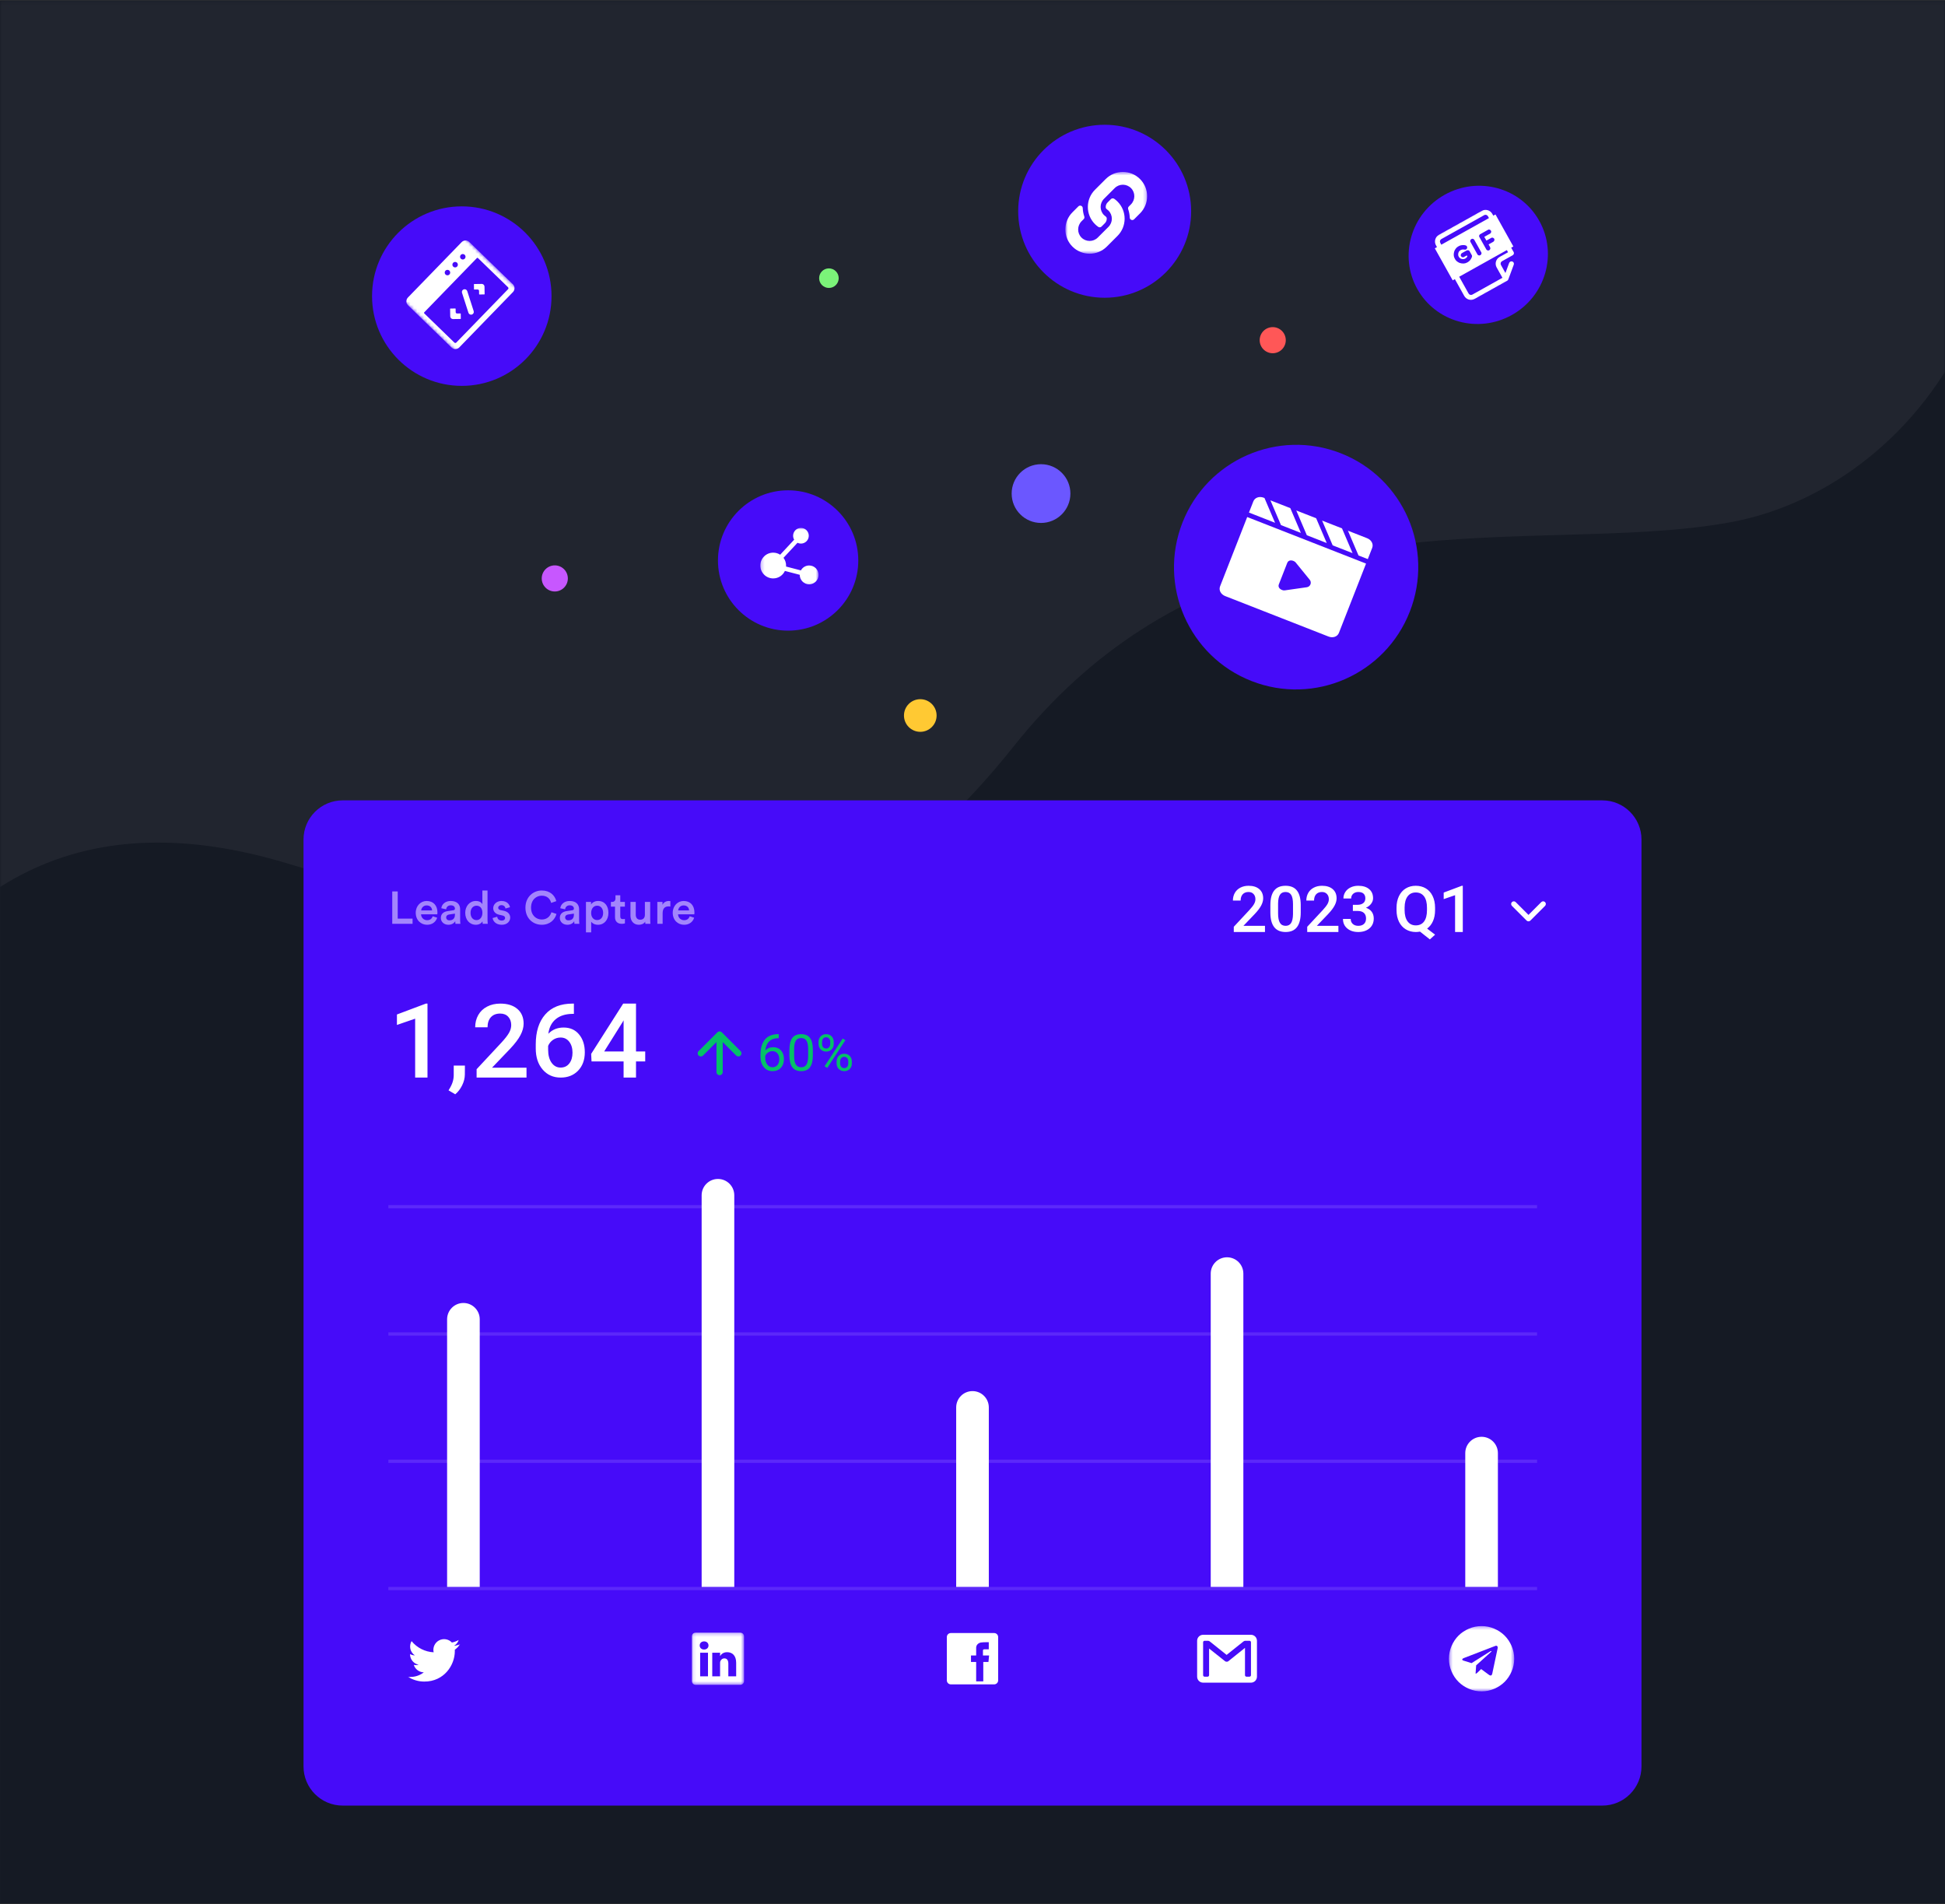 <svg width="571" height="559" viewBox="0 0 571 559" fill="none" xmlns="http://www.w3.org/2000/svg">
<rect x="0" y="0" width="571" height="559" fill="#333333" stroke="none"/>
<path d="M570.992 0.22H0.008V558.75H570.992V0.22Z" fill="#151A24"/>
<mask id="mask0_1_1810" style="mask-type:luminance" maskUnits="userSpaceOnUse" x="0" y="0" width="571" height="559">
<path d="M570.992 0.22H0.008V558.75H570.992V0.22Z" fill="white"/>
</mask>
<g mask="url(#mask0_1_1810)">
<path d="M-7.742 -52.331C-61.123 -32.471 -73.124 90.11 -43.747 315.411C-16.878 256.481 25.755 235.807 84.151 253.388C171.745 279.76 234.619 298.318 297.494 219.202C344.318 160.281 406.047 158.514 458.483 157.013C476.454 156.498 493.335 156.015 508.15 153.273C566.187 142.528 616.164 68.784 567.799 -16.68C535.556 -73.656 343.709 -85.54 -7.742 -52.331Z" fill="#21252F"/>
</g>
<path d="M470.399 234.937H100.601C94.251 234.937 89.104 240.084 89.104 246.433V518.513C89.104 524.862 94.251 530.009 100.601 530.009H470.399C476.748 530.009 481.896 524.862 481.896 518.513V246.433C481.896 240.084 476.748 234.937 470.399 234.937Z" fill="#460BF9"/>
<mask id="mask1_1_1810" style="mask-type:luminance" maskUnits="userSpaceOnUse" x="119" y="479" width="17" height="16">
<path d="M135.09 479.234H119.761V494.562H135.09V479.234Z" fill="white"/>
</mask>
<g mask="url(#mask1_1_1810)">
<path d="M124.576 493.604C130.361 493.604 133.525 488.811 133.525 484.662C133.525 484.528 133.525 484.392 133.519 484.258C134.136 483.812 134.667 483.26 135.09 482.627C134.514 482.881 133.904 483.048 133.28 483.123C133.938 482.73 134.43 482.112 134.666 481.383C134.048 481.749 133.372 482.006 132.667 482.142C132.193 481.638 131.565 481.303 130.882 481.191C130.199 481.079 129.497 481.195 128.887 481.522C128.276 481.848 127.79 482.367 127.504 482.998C127.219 483.629 127.149 484.336 127.306 485.011C126.055 484.948 124.832 484.623 123.715 484.057C122.598 483.491 121.613 482.697 120.823 481.726C120.422 482.418 120.299 483.238 120.48 484.018C120.662 484.797 121.133 485.479 121.798 485.924C121.299 485.907 120.812 485.773 120.374 485.533V485.576C120.375 486.302 120.627 487.005 121.086 487.567C121.546 488.128 122.185 488.514 122.896 488.659C122.626 488.733 122.347 488.77 122.067 488.769C121.87 488.77 121.673 488.751 121.479 488.715C121.68 489.339 122.071 489.885 122.598 490.277C123.125 490.668 123.761 490.884 124.417 490.896C123.303 491.771 121.926 492.246 120.508 492.244C120.259 492.245 120.009 492.231 119.761 492.201C121.2 493.118 122.87 493.605 124.576 493.604Z" fill="white"/>
</g>
<mask id="mask2_1_1810" style="mask-type:luminance" maskUnits="userSpaceOnUse" x="203" y="479" width="16" height="16">
<path d="M218.438 479.234H203.11V494.562H218.438V479.234Z" fill="white"/>
</mask>
<g mask="url(#mask2_1_1810)">
<path d="M203.11 480.332C203.11 479.725 203.614 479.234 204.235 479.234H217.312C217.934 479.234 218.438 479.725 218.438 480.332V493.464C218.438 494.071 217.934 494.562 217.312 494.562H204.235C203.614 494.562 203.11 494.071 203.11 493.464V480.332ZM207.845 492.066V485.144H205.545V492.066H207.845ZM206.696 484.198C207.497 484.198 207.997 483.667 207.997 483.003C207.982 482.323 207.498 481.807 206.711 481.807C205.923 481.807 205.409 482.324 205.409 483.003C205.409 483.667 205.908 484.198 206.68 484.198H206.696ZM211.398 492.066V488.2C211.398 487.993 211.413 487.786 211.474 487.638C211.64 487.226 212.018 486.797 212.654 486.797C213.487 486.797 213.819 487.432 213.819 488.363V492.066H216.12V488.095C216.12 485.969 214.985 484.98 213.472 484.98C212.251 484.98 211.704 485.651 211.398 486.123V486.147H211.382C211.387 486.139 211.392 486.131 211.398 486.123V485.144H209.098C209.117 485.577 209.117 487.884 209.098 492.066H211.398Z" fill="white"/>
</g>
<mask id="mask3_1_1810" style="mask-type:luminance" maskUnits="userSpaceOnUse" x="200" y="298" width="23" height="23">
<path d="M222.27 320.201V298.167H200.235V320.201H222.27Z" fill="white"/>
</mask>
<g mask="url(#mask3_1_1810)">
<path fill-rule="evenodd" clip-rule="evenodd" d="M211.954 303.078L217.41 308.534C217.562 308.686 217.656 308.887 217.676 309.101C217.678 309.129 217.679 309.156 217.679 309.184C217.679 309.423 217.586 309.653 217.419 309.824L217.411 309.832C217.239 310.005 217.005 310.102 216.761 310.102C216.518 310.102 216.284 310.005 216.112 309.833L212.175 305.895V314.692C212.175 315.199 211.764 315.61 211.256 315.61C210.749 315.61 210.338 315.199 210.338 314.692V305.888L206.393 309.833C206.221 310.005 205.988 310.102 205.744 310.102C205.501 310.102 205.267 310.005 205.095 309.833C204.923 309.661 204.826 309.427 204.826 309.184C204.826 308.94 204.923 308.707 205.095 308.534L210.603 303.026C210.776 302.854 211.009 302.757 211.253 302.757C211.496 302.757 211.73 302.854 211.902 303.026L211.954 303.078Z" fill="#05C168"/>
</g>
<path d="M228.612 303.565V304.743H228.358C227.28 304.763 226.422 305.092 225.783 305.731C225.144 306.366 224.775 307.251 224.675 308.385C225.247 307.727 226.031 307.398 227.025 307.398C227.973 307.398 228.73 307.72 229.296 308.366C229.861 309.008 230.144 309.838 230.144 310.855C230.144 311.937 229.838 312.801 229.226 313.45C228.617 314.099 227.799 314.423 226.771 314.423C225.726 314.423 224.88 314.031 224.231 313.246C223.582 312.457 223.258 311.443 223.258 310.202V309.683C223.258 307.714 223.686 306.208 224.54 305.167C225.399 304.123 226.673 303.589 228.363 303.565H228.612ZM226.791 308.55C226.318 308.55 225.883 308.685 225.483 308.954C225.084 309.224 224.807 309.561 224.65 309.967V310.446C224.65 311.294 224.851 311.978 225.254 312.497C225.66 313.016 226.165 313.275 226.771 313.275C227.393 313.275 227.882 313.059 228.238 312.627C228.597 312.191 228.777 311.622 228.777 310.92C228.777 310.212 228.595 309.64 228.233 309.204C227.87 308.768 227.39 308.55 226.791 308.55ZM238.631 309.773C238.631 311.343 238.354 312.51 237.798 313.275C237.246 314.041 236.381 314.423 235.203 314.423C234.043 314.423 233.183 314.051 232.624 313.305C232.065 312.557 231.776 311.439 231.756 309.952V308.161C231.756 306.607 232.032 305.453 232.584 304.698C233.139 303.943 234.008 303.565 235.189 303.565C236.363 303.565 237.226 303.93 237.778 304.658C238.334 305.387 238.618 306.511 238.631 308.031V309.773ZM237.249 307.941C237.249 306.814 237.085 305.992 236.755 305.476C236.426 304.961 235.904 304.703 235.189 304.703C234.48 304.703 233.963 304.961 233.637 305.476C233.314 305.989 233.148 306.777 233.138 307.842V309.972C233.138 311.103 233.309 311.94 233.652 312.482C233.994 313.021 234.512 313.29 235.203 313.29C235.889 313.29 236.396 313.036 236.725 312.527C237.058 312.018 237.233 311.216 237.249 310.122V307.941ZM240.303 305.836C240.303 305.177 240.511 304.635 240.927 304.209C241.343 303.78 241.878 303.565 242.533 303.565C243.195 303.565 243.733 303.782 244.145 304.214C244.558 304.643 244.764 305.199 244.764 305.881V306.42C244.764 307.082 244.554 307.624 244.135 308.046C243.719 308.465 243.19 308.675 242.548 308.675C241.9 308.675 241.362 308.465 240.937 308.046C240.514 307.624 240.303 307.063 240.303 306.365V305.836ZM241.336 306.42C241.336 306.815 241.446 307.141 241.665 307.398C241.885 307.65 242.179 307.777 242.548 307.777C242.901 307.777 243.185 307.654 243.402 307.408C243.621 307.158 243.731 306.819 243.731 306.39V305.836C243.731 305.443 243.623 305.119 243.407 304.863C243.194 304.603 242.903 304.474 242.533 304.474C242.164 304.474 241.871 304.603 241.655 304.863C241.442 305.119 241.336 305.453 241.336 305.866V306.42ZM245.607 311.574C245.607 310.915 245.815 310.375 246.231 309.952C246.65 309.526 247.185 309.314 247.837 309.314C248.493 309.314 249.03 309.525 249.449 309.947C249.868 310.37 250.078 310.93 250.078 311.629V312.163C250.078 312.821 249.868 313.364 249.449 313.789C249.033 314.212 248.501 314.423 247.852 314.423C247.204 314.423 246.667 314.214 246.241 313.794C245.818 313.375 245.607 312.816 245.607 312.118V311.574ZM246.64 312.163C246.64 312.562 246.75 312.89 246.969 313.146C247.189 313.398 247.483 313.525 247.852 313.525C248.212 313.525 248.498 313.4 248.711 313.151C248.927 312.901 249.035 312.562 249.035 312.133V311.574C249.035 311.175 248.927 310.85 248.711 310.601C248.494 310.348 248.203 310.222 247.837 310.222C247.485 310.222 247.197 310.346 246.974 310.596C246.751 310.845 246.64 311.181 246.64 311.604V312.163ZM242.863 313.465L242.074 312.991L247.398 304.843L248.182 305.317L242.863 313.465Z" fill="#05C168"/>
<path d="M121.121 271.175V269.647H116.759V261.675H115.153V271.175H121.121ZM123.649 267.241C123.701 266.534 124.264 265.774 125.242 265.774C126.316 265.774 126.827 266.469 126.854 267.241H123.649ZM127.028 268.957C126.814 269.612 126.33 270.114 125.391 270.114C124.426 270.114 123.649 269.394 123.61 268.381H128.382C128.395 268.355 128.425 268.141 128.425 267.887C128.425 265.8 127.242 264.469 125.229 264.469C123.579 264.469 122.051 265.84 122.051 267.927C122.051 270.171 123.623 271.455 125.391 271.455C126.963 271.455 127.993 270.533 128.342 269.381L127.028 268.957ZM129.425 269.477C129.425 270.516 130.268 271.455 131.639 271.455C132.695 271.455 133.341 270.922 133.651 270.424C133.651 270.869 133.704 271.136 133.717 271.175H135.166C135.153 271.11 135.083 270.721 135.083 270.132V266.905C135.083 265.613 134.319 264.469 132.307 264.469C130.7 264.469 129.678 265.477 129.556 266.599L130.979 266.918C131.045 266.263 131.503 265.744 132.32 265.744C133.18 265.744 133.555 266.185 133.555 266.73C133.555 266.958 133.446 267.145 133.071 267.198L131.394 267.451C130.281 267.612 129.425 268.25 129.425 269.411V269.477ZM131.931 270.158C131.316 270.158 130.979 269.756 130.979 269.32C130.979 268.782 131.368 268.516 131.853 268.438L133.555 268.184V268.477C133.555 269.743 132.804 270.158 131.931 270.158ZM138.14 267.949C138.14 266.665 138.891 265.853 139.908 265.853C140.93 265.853 141.624 266.652 141.624 267.935C141.624 269.219 140.916 270.088 139.895 270.088C138.834 270.088 138.14 269.232 138.14 267.949ZM143.126 261.395H141.611V265.412C141.41 264.993 140.833 264.469 139.694 264.469C137.856 264.469 136.581 266.019 136.581 267.949C136.581 269.979 137.843 271.455 139.72 271.455C140.646 271.455 141.331 271 141.637 270.45C141.637 270.599 141.681 271.031 141.707 271.175H143.195C143.182 271.07 143.126 270.573 143.126 269.983V261.395ZM144.619 269.477C144.697 270.223 145.422 271.455 147.313 271.455C148.976 271.455 149.784 270.359 149.784 269.354C149.784 268.376 149.138 267.617 147.906 267.346L146.911 267.141C146.509 267.062 146.256 266.805 146.256 266.451C146.256 266.045 146.645 265.691 147.195 265.691C148.064 265.691 148.347 266.303 148.4 266.682L149.714 266.303C149.609 265.652 149.02 264.469 147.195 264.469C145.837 264.469 144.793 265.438 144.793 266.586C144.793 267.495 145.396 268.254 146.549 268.512L147.513 268.73C148.037 268.839 148.282 269.11 148.282 269.464C148.282 269.87 147.946 270.223 147.3 270.223C146.47 270.223 146.025 269.695 145.972 269.097L144.619 269.477ZM159.053 271.455C161.48 271.455 162.93 269.913 163.362 268.272L161.886 267.778C161.563 268.874 160.651 269.913 159.053 269.913C157.433 269.913 155.901 268.708 155.901 266.434C155.901 264.08 157.472 262.915 159.04 262.915C160.638 262.915 161.524 263.858 161.803 265.036L163.318 264.517C162.891 262.819 161.454 261.395 159.04 261.395C156.573 261.395 154.255 263.268 154.255 266.434C154.255 269.599 156.494 271.455 159.053 271.455ZM164.353 269.477C164.353 270.516 165.196 271.455 166.567 271.455C167.623 271.455 168.27 270.922 168.579 270.424C168.579 270.869 168.632 271.136 168.645 271.175H170.094C170.081 271.11 170.011 270.721 170.011 270.132V266.905C170.011 265.613 169.247 264.469 167.235 264.469C165.628 264.469 164.606 265.477 164.484 266.599L165.907 266.918C165.973 266.263 166.431 265.744 167.248 265.744C168.108 265.744 168.483 266.185 168.483 266.73C168.483 266.958 168.374 267.145 167.999 267.198L166.322 267.451C165.209 267.612 164.353 268.25 164.353 269.411V269.477ZM166.859 270.158C166.244 270.158 165.907 269.756 165.907 269.32C165.907 268.782 166.296 268.516 166.781 268.438L168.483 268.184V268.477C168.483 269.743 167.732 270.158 166.859 270.158ZM173.561 273.69V270.559C173.897 271.053 174.609 271.455 175.548 271.455C177.425 271.455 178.617 269.979 178.617 267.949C178.617 265.949 177.534 264.469 175.6 264.469C174.596 264.469 173.845 264.94 173.522 265.504V264.748H172.02V273.69H173.561ZM177.063 268.018C177.063 269.267 176.338 270.075 175.307 270.075C174.286 270.075 173.548 269.267 173.548 268.018C173.548 266.687 174.286 265.853 175.307 265.853C176.351 265.853 177.063 266.687 177.063 267.949V268.018ZM182.097 262.792H180.686V263.753C180.686 264.316 180.376 264.748 179.682 264.748H179.346V266.132H180.551V269.258C180.551 270.455 181.302 271.175 182.511 271.175C183.075 271.175 183.367 271.07 183.463 271.031V269.743C183.398 269.756 183.14 269.795 182.926 269.795C182.35 269.795 182.097 269.564 182.097 269.018V266.132H183.45V264.748H182.097V262.792ZM189.405 270.455C189.405 270.721 189.431 271.031 189.458 271.175H190.946C190.92 270.935 190.881 270.52 190.881 269.983V264.748H189.322V268.538C189.322 269.376 188.855 269.97 187.956 269.97C187.017 269.97 186.642 269.298 186.642 268.512V264.748H185.087V268.787C185.087 270.302 185.996 271.455 187.554 271.455C188.318 271.455 189.082 271.136 189.405 270.546V270.455ZM196.801 264.513C196.731 264.499 196.57 264.469 196.382 264.469C195.526 264.469 194.802 264.888 194.492 265.6V264.748H192.977V271.175H194.531V268.115C194.531 266.765 195.081 266.054 196.291 266.054C196.452 266.054 196.627 266.067 196.801 266.097V264.513ZM199.093 267.241C199.146 266.534 199.709 265.774 200.687 265.774C201.761 265.774 202.272 266.469 202.298 267.241H199.093ZM202.473 268.957C202.259 269.612 201.774 270.114 200.836 270.114C199.871 270.114 199.093 269.394 199.054 268.381H203.826C203.839 268.355 203.87 268.141 203.87 267.887C203.87 265.8 202.687 264.469 200.674 264.469C199.024 264.469 197.496 265.84 197.496 267.927C197.496 270.171 199.067 271.455 200.836 271.455C202.407 271.455 203.438 270.533 203.787 269.381L202.473 268.957Z" fill="white" fill-opacity="0.5"/>
<path d="M125.499 316.309H121.877V299.015L116.528 300.861V297.787L125.03 294.594H125.499V316.309ZM133.643 321.219L131.677 320.052C132.255 319.147 132.651 318.355 132.864 317.676C133.084 317.004 133.197 316.319 133.203 315.621V312.786H136.487L136.467 315.411C136.46 316.469 136.194 317.53 135.668 318.594C135.143 319.659 134.468 320.534 133.643 321.219ZM154.569 316.309H139.92V313.854L147.175 306.07C148.226 304.933 148.971 303.981 149.41 303.216C149.856 302.451 150.079 301.683 150.079 300.911C150.079 299.9 149.786 299.081 149.201 298.456C148.622 297.831 147.837 297.518 146.845 297.518C145.668 297.518 144.753 297.877 144.101 298.596C143.456 299.314 143.133 300.299 143.133 301.55H139.501C139.501 300.219 139.8 299.021 140.399 297.957C141.004 296.892 141.869 296.068 142.993 295.482C144.118 294.89 145.412 294.594 146.875 294.594C148.991 294.594 150.661 295.116 151.885 296.161C153.109 297.205 153.721 298.649 153.721 300.492C153.721 301.563 153.412 302.684 152.793 303.855C152.181 305.026 151.176 306.353 149.779 307.837L144.45 313.405H154.569V316.309ZM168.481 294.594V297.608H168.032C165.996 297.634 164.369 298.153 163.152 299.165C161.934 300.176 161.209 301.606 160.976 303.456C162.147 302.232 163.641 301.619 165.457 301.619C167.38 301.619 168.897 302.298 170.008 303.655C171.125 305.006 171.684 306.752 171.684 308.894C171.684 311.103 171.032 312.893 169.728 314.263C168.424 315.627 166.715 316.309 164.599 316.309C162.423 316.309 160.66 315.524 159.31 313.954C157.959 312.384 157.284 310.325 157.284 307.777V306.559C157.284 302.82 158.212 299.893 160.068 297.777C161.931 295.655 164.609 294.594 168.102 294.594H168.481ZM164.569 304.553C163.771 304.553 163.039 304.776 162.373 305.222C161.715 305.668 161.229 306.263 160.916 307.008V308.116C160.916 309.726 161.256 311.007 161.934 311.958C162.613 312.903 163.491 313.375 164.569 313.375C165.647 313.375 166.498 312.973 167.124 312.168C167.756 311.363 168.072 310.305 168.072 308.994C168.072 307.684 167.752 306.616 167.114 305.791C166.475 304.966 165.627 304.553 164.569 304.553ZM186.713 308.645H189.418V311.569H186.713V316.309H183.071V311.569H173.66L173.55 309.354L182.951 294.594H186.713V308.645ZM177.373 308.645H183.071V299.504L182.801 299.983L177.373 308.645Z" fill="white"/>
<mask id="mask4_1_1810" style="mask-type:luminance" maskUnits="userSpaceOnUse" x="276" y="478" width="19" height="18">
<path d="M294.122 478.276H276.878V495.52H294.122V478.276Z" fill="white"/>
</mask>
<g mask="url(#mask4_1_1810)">
<path d="M291.851 479.357H279.146C278.496 479.357 277.964 479.889 277.964 480.539V493.245C277.964 493.895 278.496 494.426 279.146 494.426H291.851C292.501 494.426 293.033 493.895 293.033 493.245V480.539C293.033 479.889 292.501 479.357 291.851 479.357ZM290.184 487.842H288.665V493.54H286.575V487.842H285.055V485.942H286.575V483.663C286.575 482.713 287.41 482.245 287.905 482.143C288.308 482.06 289.099 482.029 290.279 482.048V484.138H288.949C288.696 484.138 288.569 484.264 288.569 484.517V485.942H290.374L290.184 487.842Z" fill="white"/>
</g>
<mask id="mask5_1_1810" style="mask-type:luminance" maskUnits="userSpaceOnUse" x="349" y="476" width="22" height="22">
<path d="M370.764 476.36H349.688V497.436H370.764V476.36Z" fill="white"/>
</mask>
<g mask="url(#mask5_1_1810)">
<path d="M369.008 481.629C369.008 480.659 368.222 479.872 367.252 479.872H353.2C352.23 479.872 351.444 480.659 351.444 481.629V492.167C351.444 493.137 352.23 493.923 353.2 493.923H367.252C368.222 493.923 369.008 493.137 369.008 492.167V481.629ZM366.812 492.167H365.934C365.692 492.167 365.495 491.97 365.495 491.728V483.71L360.595 487.636C360.488 487.716 360.36 487.765 360.226 487.776H360.068C359.919 487.774 359.775 487.725 359.655 487.636L354.957 483.903V491.728C354.957 491.97 354.76 492.167 354.518 492.167H353.64C353.397 492.167 353.2 491.97 353.2 491.728V482.068C353.2 481.825 353.397 481.629 353.64 481.629H354.614C354.812 481.63 355.004 481.698 355.159 481.822L360.103 485.774L365.056 481.822C365.211 481.698 365.402 481.63 365.601 481.629H366.812C367.055 481.629 367.252 481.825 367.252 482.068V491.728C367.252 491.97 367.055 492.167 366.812 492.167Z" fill="white"/>
</g>
<mask id="mask6_1_1810" style="mask-type:luminance" maskUnits="userSpaceOnUse" x="425" y="477" width="20" height="20">
<path d="M444.532 477.318H425.372V496.478H444.532V477.318Z" fill="white"/>
</mask>
<g mask="url(#mask6_1_1810)">
<path d="M438.085 491.293L439.657 483.883C439.721 483.569 439.683 483.345 439.544 483.209C439.405 483.074 439.222 483.049 438.994 483.134L429.756 486.695C429.549 486.773 429.408 486.862 429.333 486.962C429.258 487.062 429.25 487.156 429.307 487.245C429.364 487.335 429.478 487.404 429.649 487.454L432.012 488.192L437.497 484.738C437.647 484.638 437.761 484.617 437.839 484.674C437.889 484.71 437.875 484.763 437.796 484.834L433.359 488.844L433.188 491.282C433.352 491.282 433.512 491.203 433.669 491.047L434.824 489.935L437.219 491.699C437.675 491.955 437.964 491.82 438.085 491.293ZM444.532 486.898C444.532 488.195 444.279 489.436 443.773 490.619C443.267 491.802 442.586 492.822 441.731 493.677C440.876 494.532 439.856 495.213 438.673 495.719C437.49 496.225 436.249 496.478 434.952 496.478C433.655 496.478 432.414 496.225 431.231 495.719C430.048 495.213 429.029 494.532 428.173 493.677C427.318 492.822 426.637 491.802 426.131 490.619C425.625 489.436 425.372 488.195 425.372 486.898C425.372 485.601 425.625 484.36 426.131 483.177C426.637 481.994 427.318 480.974 428.173 480.119C429.029 479.264 430.048 478.583 431.231 478.077C432.414 477.571 433.655 477.318 434.952 477.318C436.249 477.318 437.49 477.571 438.673 478.077C439.856 478.583 440.876 479.264 441.731 480.119C442.586 480.974 443.267 481.994 443.773 483.177C444.279 484.36 444.532 485.601 444.532 486.898Z" fill="white"/>
</g>
<path d="M371.363 273.58H362.207V272.045L366.741 267.18C367.398 266.469 367.864 265.875 368.139 265.397C368.417 264.918 368.556 264.438 368.556 263.956C368.556 263.324 368.373 262.812 368.008 262.421C367.646 262.031 367.155 261.835 366.536 261.835C365.8 261.835 365.228 262.06 364.82 262.509C364.417 262.958 364.215 263.573 364.215 264.355H361.945C361.945 263.523 362.132 262.775 362.506 262.11C362.885 261.444 363.425 260.929 364.128 260.563C364.831 260.193 365.64 260.008 366.554 260.008C367.877 260.008 368.92 260.334 369.685 260.987C370.45 261.64 370.833 262.542 370.833 263.694C370.833 264.363 370.64 265.064 370.253 265.796C369.87 266.528 369.243 267.357 368.369 268.284L365.039 271.765H371.363V273.58ZM381.86 267.835C381.86 269.735 381.494 271.168 380.763 272.133C380.031 273.097 378.916 273.58 377.419 273.58C375.947 273.58 374.837 273.11 374.089 272.17C373.345 271.23 372.964 269.837 372.947 267.991V265.702C372.947 263.806 373.313 262.384 374.045 261.436C374.777 260.484 375.895 260.008 377.401 260.008C378.889 260.008 380 260.471 380.731 261.398C381.467 262.322 381.844 263.706 381.86 265.552V267.835ZM379.59 265.384C379.59 264.162 379.415 263.265 379.066 262.696C378.717 262.122 378.162 261.835 377.401 261.835C376.656 261.835 376.11 262.105 375.76 262.646C375.411 263.186 375.228 264.031 375.211 265.178V268.141C375.211 269.359 375.388 270.268 375.742 270.866C376.099 271.465 376.658 271.765 377.419 271.765C378.147 271.765 378.686 271.488 379.035 270.935C379.384 270.382 379.569 269.517 379.59 268.34V265.384ZM392.919 273.58H383.763V272.045L388.297 267.18C388.954 266.469 389.42 265.875 389.694 265.397C389.973 264.918 390.112 264.438 390.112 263.956C390.112 263.324 389.929 262.812 389.563 262.421C389.201 262.031 388.711 261.835 388.091 261.835C387.355 261.835 386.784 262.06 386.376 262.509C385.973 262.958 385.771 263.573 385.771 264.355H383.501C383.501 263.523 383.688 262.775 384.062 262.11C384.44 261.444 384.981 260.929 385.684 260.563C386.386 260.193 387.195 260.008 388.11 260.008C389.432 260.008 390.476 260.334 391.241 260.987C392.006 261.64 392.389 262.542 392.389 263.694C392.389 264.363 392.195 265.064 391.809 265.796C391.426 266.528 390.798 267.357 389.925 268.284L386.594 271.765H392.919V273.58ZM397.166 265.596H398.551C399.25 265.592 399.803 265.428 400.21 265.103C400.622 264.779 400.827 264.311 400.827 263.7C400.827 263.11 400.657 262.652 400.316 262.328C399.975 261.999 399.455 261.835 398.757 261.835C398.146 261.835 397.642 262.012 397.247 262.365C396.856 262.719 396.661 263.178 396.661 263.744H394.391C394.391 263.045 394.576 262.409 394.946 261.835C395.316 261.261 395.834 260.814 396.499 260.494C397.164 260.17 397.908 260.008 398.732 260.008C400.091 260.008 401.158 260.332 401.932 260.981C402.709 261.625 403.098 262.521 403.098 263.669C403.098 264.247 402.902 264.792 402.512 265.303C402.125 265.814 401.622 266.199 401.002 266.457C401.751 266.71 402.32 267.11 402.711 267.654C403.102 268.199 403.297 268.85 403.297 269.607C403.297 270.821 402.877 271.787 402.037 272.507C401.198 273.222 400.096 273.58 398.732 273.58C397.422 273.58 396.349 273.23 395.513 272.532C394.678 271.833 394.26 270.904 394.26 269.744H396.53C396.53 270.343 396.732 270.829 397.135 271.203C397.538 271.578 398.079 271.765 398.757 271.765C399.464 271.765 400.019 271.58 400.422 271.21C400.83 270.839 401.033 270.303 401.033 269.6C401.033 268.893 400.821 268.349 400.397 267.966C399.973 267.584 399.343 267.392 398.507 267.392H397.166V265.596ZM421.298 267.137C421.298 268.388 421.092 269.474 420.68 270.392C420.273 271.307 419.701 272.035 418.965 272.576L421.304 274.365L419.77 275.75L416.869 273.461C416.491 273.54 416.084 273.58 415.647 273.58C414.549 273.58 413.568 273.318 412.703 272.794C411.838 272.27 411.171 271.526 410.701 270.561C410.231 269.592 409.992 268.476 409.984 267.212V266.469C409.984 265.18 410.219 264.043 410.688 263.058C411.162 262.072 411.828 261.317 412.684 260.793C413.541 260.27 414.522 260.008 415.628 260.008C416.751 260.008 417.741 260.267 418.597 260.787C419.454 261.303 420.115 262.047 420.581 263.02C421.05 263.989 421.29 265.116 421.298 266.401V267.137ZM418.921 266.451C418.921 264.983 418.635 263.87 418.061 263.114C417.487 262.353 416.676 261.972 415.628 261.972C414.61 261.972 413.811 262.357 413.233 263.126C412.659 263.891 412.366 264.974 412.354 266.376V267.137C412.354 268.546 412.641 269.648 413.215 270.442C413.792 271.237 414.603 271.634 415.647 271.634C416.699 271.634 417.508 271.251 418.073 270.486C418.639 269.721 418.921 268.605 418.921 267.137V266.451ZM429.437 273.58H427.173V262.771L423.83 263.925V262.003L429.144 260.008H429.437V273.58Z" fill="white"/>
<mask id="mask7_1_1810" style="mask-type:luminance" maskUnits="userSpaceOnUse" x="439" y="258" width="18" height="19">
<path d="M456.987 258.887H439.742V276.132H456.987V258.887Z" fill="white"/>
</mask>
<g mask="url(#mask7_1_1810)">
<path fill-rule="evenodd" clip-rule="evenodd" d="M444.967 264.8C444.82 264.653 444.621 264.57 444.413 264.57C444.205 264.57 444.005 264.653 443.858 264.8C443.711 264.947 443.629 265.146 443.629 265.354C443.629 265.562 443.711 265.761 443.858 265.908L448.17 270.219C448.317 270.366 448.516 270.449 448.724 270.449C448.932 270.449 449.131 270.366 449.278 270.219L453.589 265.909C453.736 265.761 453.819 265.562 453.819 265.354C453.819 265.146 453.736 264.947 453.589 264.8C453.442 264.653 453.243 264.57 453.035 264.57C452.827 264.57 452.628 264.653 452.481 264.8L448.724 268.557L444.967 264.8Z" fill="white"/>
</g>
<path d="M451.239 353.732H114.013V354.69H451.239V353.732Z" fill="white" fill-opacity="0.12"/>
<path d="M451.239 391.095H114.013V392.053H451.239V391.095Z" fill="white" fill-opacity="0.12"/>
<path d="M451.239 428.458H114.013V429.416H451.239V428.458Z" fill="white" fill-opacity="0.12"/>
<path d="M451.239 465.821H114.013V466.779H451.239V465.821Z" fill="white" fill-opacity="0.12"/>
<path d="M131.257 387.263C131.257 384.618 133.402 382.473 136.047 382.473C138.693 382.473 140.838 384.618 140.838 387.263V465.821H131.257V387.263Z" fill="white"/>
<path d="M205.984 350.858C205.984 348.213 208.128 346.068 210.774 346.068C213.419 346.068 215.564 348.213 215.564 350.858V465.821H205.984V350.858Z" fill="white"/>
<path d="M280.71 413.13C280.71 410.484 282.854 408.34 285.5 408.34C288.145 408.34 290.29 410.484 290.29 413.13V465.821H280.71V413.13Z" fill="white"/>
<path d="M355.436 373.851C355.436 371.205 357.58 369.061 360.226 369.061C362.871 369.061 365.016 371.205 365.016 373.851V465.821H355.436V373.851Z" fill="white"/>
<path d="M430.162 426.542C430.162 423.897 432.307 421.752 434.952 421.752C437.598 421.752 439.742 423.897 439.742 426.542V465.821H430.162V426.542Z" fill="white"/>
<path d="M367.417 199.91C385.848 207.127 406.651 198.008 413.881 179.542C421.111 161.077 412.031 140.257 393.599 133.04C375.168 125.824 354.365 134.943 347.135 153.408C339.905 171.874 348.985 192.694 367.417 199.91Z" fill="#460BF9"/>
<path d="M378.803 149.157L381.905 156.426L376.062 154.139L372.96 146.869L378.803 149.157ZM393.977 155.098L397.078 162.367L391.236 160.08L388.134 152.81L393.977 155.098ZM386.391 152.128L389.493 159.397L383.651 157.11L380.55 149.841L386.392 152.128L386.391 152.128ZM401.335 157.979C402.622 158.483 403.275 159.723 402.835 160.836L401.55 164.118L398.821 163.05L395.719 155.78L401.335 157.979ZM371.218 146.187L374.324 153.458L366.66 150.457L367.945 147.175C368.382 146.06 369.704 145.594 370.991 146.098L371.218 146.187Z" fill="white"/>
<path fill-rule="evenodd" clip-rule="evenodd" d="M359.684 174.973C358.397 174.469 357.744 173.229 358.18 172.114L366.146 151.77L401.036 165.431L393.07 185.775C392.634 186.89 391.313 187.357 390.025 186.853L359.684 174.973ZM379.717 164.652C378.982 164.364 378.197 164.471 377.899 165.234L375.437 171.521C375.138 172.284 375.641 172.896 376.377 173.184C376.653 173.292 376.9 173.338 377.183 173.294L383.59 172.385C384.099 172.332 384.534 172.003 384.719 171.531C384.903 171.06 384.807 170.523 384.469 170.138L380.384 165.119C380.206 164.894 379.948 164.743 379.717 164.652Z" fill="white"/>
<path d="M324.3 87.4C338.321 87.4 349.688 76.034 349.688 62.013C349.688 47.992 338.321 36.625 324.3 36.625C310.279 36.625 298.912 47.992 298.912 62.013C298.912 76.034 310.279 87.4 324.3 87.4Z" fill="#460BF9"/>
<mask id="mask8_1_1810" style="mask-type:luminance" maskUnits="userSpaceOnUse" x="312" y="50" width="25" height="25">
<path d="M336.763 50.473H312.76V74.476H336.763V50.473Z" fill="white"/>
</mask>
<g mask="url(#mask8_1_1810)">
<path d="M328.072 59.164C330.873 61.968 330.835 66.463 328.089 69.224C328.084 69.23 328.078 69.236 328.072 69.242L324.922 72.392C322.143 75.171 317.622 75.17 314.844 72.392C312.066 69.614 312.066 65.093 314.844 62.315L316.584 60.575C317.045 60.114 317.84 60.42 317.863 61.072C317.894 61.903 318.043 62.738 318.318 63.544C318.411 63.817 318.344 64.119 318.14 64.323L317.527 64.936C316.213 66.25 316.172 68.389 317.473 69.716C318.786 71.056 320.946 71.064 322.27 69.74L325.42 66.59C326.742 65.269 326.736 63.132 325.42 61.816C325.247 61.643 325.072 61.508 324.935 61.414C324.739 61.28 324.619 61.061 324.61 60.824C324.591 60.328 324.767 59.818 325.158 59.426L326.145 58.439C326.404 58.18 326.81 58.148 327.11 58.358C327.454 58.598 327.776 58.868 328.072 59.164ZM334.679 52.557C331.901 49.778 327.38 49.778 324.602 52.557L321.451 55.707C321.446 55.713 321.44 55.719 321.434 55.724C318.689 58.485 318.65 62.981 321.451 65.785C321.748 66.081 322.07 66.351 322.413 66.591C322.714 66.8 323.12 66.768 323.378 66.51L324.365 65.522C324.757 65.131 324.932 64.621 324.914 64.125C324.905 63.888 324.784 63.669 324.588 63.534C324.452 63.44 324.277 63.306 324.103 63.133C322.787 61.816 322.782 59.68 324.103 58.359L327.254 55.209C328.578 53.885 330.737 53.893 332.051 55.233C333.352 56.559 333.311 58.699 331.997 60.013L331.383 60.626C331.179 60.83 331.113 61.132 331.206 61.405C331.481 62.211 331.63 63.046 331.66 63.877C331.684 64.528 332.478 64.835 332.94 64.374L334.679 62.634C337.458 59.856 337.458 55.335 334.679 52.557Z" fill="white"/>
</g>
<path d="M231.372 185.119C242.747 185.119 251.969 175.897 251.969 164.522C251.969 153.146 242.747 143.924 231.372 143.924C219.996 143.924 210.774 153.146 210.774 164.522C210.774 175.897 219.996 185.119 231.372 185.119Z" fill="#460BF9"/>
<mask id="mask9_1_1810" style="mask-type:luminance" maskUnits="userSpaceOnUse" x="223" y="154" width="18" height="18">
<path d="M240.31 154.806H223.21V171.906H240.31V154.806Z" fill="white"/>
</mask>
<g mask="url(#mask9_1_1810)">
<path d="M237.547 165.99C236.5 165.99 235.589 166.573 235.121 167.432L230.762 166.298C230.769 166.201 230.773 166.104 230.773 166.007C230.773 165.156 230.491 164.371 230.017 163.739L234.123 159.329C234.429 159.479 234.772 159.563 235.135 159.563C236.406 159.563 237.436 158.533 237.436 157.263C237.436 155.992 236.406 154.962 235.135 154.962C233.865 154.962 232.835 155.992 232.835 157.263C232.835 157.684 232.948 158.079 233.146 158.418L229.039 162.828C228.449 162.447 227.746 162.226 226.991 162.226C224.903 162.226 223.21 163.919 223.21 166.007C223.21 168.095 224.903 169.788 226.991 169.788C228.514 169.788 229.826 168.888 230.426 167.591L234.785 168.725C234.785 168.734 234.785 168.743 234.785 168.753C234.785 170.279 236.021 171.516 237.547 171.516C239.073 171.516 240.31 170.279 240.31 168.753C240.31 167.227 239.073 165.99 237.547 165.99Z" fill="white"/>
</g>
<path d="M135.569 113.267C150.119 113.267 161.914 101.472 161.914 86.921C161.914 72.371 150.119 60.576 135.569 60.576C121.018 60.576 109.223 72.371 109.223 86.921C109.223 101.472 121.018 113.267 135.569 113.267Z" fill="#460BF9"/>
<mask id="mask10_1_1810" style="mask-type:luminance" maskUnits="userSpaceOnUse" x="116" y="68" width="38" height="37">
<path d="M134.899 68.24L116.887 86.805L135.453 104.817L153.464 86.251L134.899 68.24Z" fill="white"/>
</mask>
<g mask="url(#mask10_1_1810)">
<path d="M135.514 71.089L119.753 87.334C119.133 87.974 119.146 88.997 119.788 89.62L132.552 102.003C133.192 102.623 134.217 102.608 134.838 101.968L150.598 85.723C151.219 85.083 151.203 84.058 150.563 83.437L137.8 71.054C137.158 70.432 136.134 70.449 135.514 71.089ZM136.427 74.791C136.587 74.946 136.668 75.151 136.671 75.359C136.675 75.566 136.599 75.774 136.444 75.934C136.133 76.255 135.622 76.262 135.301 75.951C135.142 75.796 135.06 75.59 135.057 75.383C135.054 75.176 135.129 74.968 135.284 74.808C135.439 74.648 135.645 74.567 135.852 74.564C136.059 74.561 136.267 74.636 136.427 74.791ZM134.176 77.111C134.335 77.266 134.417 77.472 134.42 77.679C134.423 77.887 134.348 78.095 134.193 78.254C133.882 78.575 133.371 78.583 133.05 78.272C132.89 78.117 132.809 77.911 132.805 77.704C132.802 77.497 132.878 77.288 133.033 77.129C133.187 76.969 133.393 76.888 133.601 76.884C133.808 76.881 134.016 76.957 134.176 77.111ZM130.554 80.024C130.551 79.817 130.626 79.609 130.781 79.449C130.936 79.29 131.142 79.208 131.349 79.205C131.556 79.202 131.765 79.277 131.924 79.432C132.084 79.587 132.165 79.793 132.169 80C132.172 80.207 132.096 80.416 131.941 80.575C131.63 80.896 131.119 80.904 130.798 80.592C130.639 80.438 130.557 80.232 130.554 80.024ZM149.147 84.316C149.307 84.471 149.311 84.728 149.156 84.888L133.959 100.552C133.804 100.712 133.547 100.716 133.387 100.561L124.54 91.977C124.46 91.9 124.458 91.771 124.535 91.691L140.014 75.737C140.092 75.657 140.22 75.655 140.3 75.733L149.147 84.316ZM138.538 92.332C138.113 92.468 137.658 92.234 137.521 91.809L135.635 85.953C135.498 85.528 135.732 85.073 136.157 84.936C136.582 84.799 137.038 85.034 137.175 85.459L139.059 91.316C139.195 91.741 138.963 92.195 138.538 92.332ZM135.181 93.626L132.995 93.659C132.549 93.665 132.181 93.308 132.174 92.862L132.141 90.676C132.14 90.619 132.184 90.573 132.241 90.573L133.656 90.551C133.713 90.55 133.758 90.594 133.759 90.651L133.774 91.623C133.777 91.844 133.962 92.024 134.183 92.02L135.155 92.006C135.212 92.005 135.257 92.049 135.258 92.106L135.28 93.521C135.282 93.579 135.238 93.625 135.181 93.626ZM142.17 86.422L140.755 86.444C140.698 86.445 140.653 86.401 140.652 86.344L140.637 85.372C140.634 85.151 140.449 84.971 140.227 84.975L139.256 84.989C139.199 84.99 139.153 84.946 139.152 84.889L139.131 83.475C139.13 83.417 139.174 83.372 139.231 83.371L141.417 83.338C141.864 83.331 142.232 83.688 142.239 84.135L142.272 86.321C142.271 86.376 142.227 86.422 142.17 86.422Z" fill="white"/>
</g>
<path d="M305.619 153.504C310.381 153.504 314.241 149.644 314.241 144.882C314.241 140.12 310.381 136.26 305.619 136.26C300.857 136.26 296.996 140.12 296.996 144.882C296.996 149.644 300.857 153.504 305.619 153.504Z" fill="#6B57FF"/>
<path d="M162.872 173.623C164.989 173.623 166.705 171.907 166.705 169.791C166.705 167.674 164.989 165.959 162.872 165.959C160.756 165.959 159.04 167.674 159.04 169.791C159.04 171.907 160.756 173.623 162.872 173.623Z" fill="#C757FF"/>
<path d="M373.639 103.687C375.755 103.687 377.471 101.971 377.471 99.855C377.471 97.738 375.755 96.023 373.639 96.023C371.522 96.023 369.806 97.738 369.806 99.855C369.806 101.971 371.522 103.687 373.639 103.687Z" fill="#FF5757"/>
<path d="M243.347 84.526C244.934 84.526 246.221 83.24 246.221 81.652C246.221 80.065 244.934 78.778 243.347 78.778C241.759 78.778 240.473 80.065 240.473 81.652C240.473 83.24 241.759 84.526 243.347 84.526Z" fill="#7BF379"/>
<path d="M270.171 214.818C272.817 214.818 274.962 212.674 274.962 210.028C274.962 207.382 272.817 205.238 270.171 205.238C267.526 205.238 265.381 207.382 265.381 210.028C265.381 212.674 267.526 214.818 270.171 214.818Z" fill="#FFC933"/>
<path d="M443.836 92.466C453.727 86.942 457.33 74.561 451.886 64.814C446.441 55.066 434.01 51.642 424.119 57.166C414.229 62.69 410.625 75.07 416.07 84.818C421.515 94.566 433.946 97.99 443.836 92.466Z" fill="#460BF9"/>
<mask id="mask11_1_1810" style="mask-type:luminance" maskUnits="userSpaceOnUse" x="418" y="59" width="32" height="32">
<path d="M438.551 59.104L418.201 70.471L429.404 90.528L449.754 79.161L438.551 59.104Z" fill="white"/>
</mask>
<g mask="url(#mask11_1_1810)">
<path d="M443.645 72.705L444.281 72.35L439.03 62.948L438.394 63.304L438.098 62.773C437.489 61.683 436.11 61.29 435.025 61.896L422.427 68.932C421.342 69.538 420.955 70.919 421.563 72.009L421.86 72.539L421.224 72.894L426.475 82.296L427.111 81.941L429.858 86.858C430.466 87.948 431.845 88.342 432.93 87.736L442.47 82.407C442.623 82.322 442.74 82.185 442.8 82.021L444.396 77.696C444.549 77.317 444.358 76.891 443.974 76.755C443.589 76.62 443.164 76.828 443.034 77.215L441.956 80.138L440.648 77.796C440.425 77.397 440.556 76.898 440.941 76.683L444.073 74.933C444.425 74.737 444.553 74.297 444.359 73.951C444.34 73.916 444.308 73.894 444.283 73.863C444.277 73.852 444.278 73.839 444.271 73.827L443.645 72.705ZM442.723 74.043L440.241 75.429C439.155 76.036 438.767 77.416 439.376 78.506L441.073 81.543L432.23 86.482C431.846 86.697 431.352 86.547 431.13 86.148L428.383 81.23L442.373 73.416L442.723 74.043ZM429.664 76.062C429.854 76.03 430.011 75.979 430.136 75.909L430.251 75.845C430.485 75.714 430.662 75.519 430.782 75.26L430.62 74.969L429.721 75.471C429.515 75.586 429.27 75.529 428.983 75.298L428.884 75.121C428.803 74.975 428.818 74.783 428.931 74.547C428.981 74.444 429.111 74.334 429.323 74.216L430.415 73.606C430.793 73.395 431.104 73.398 431.345 73.616L431.415 73.707L432.108 74.947C432.25 75.202 432.09 75.663 431.626 76.332C431.361 76.622 431.132 76.821 430.941 76.928L430.704 77.061C430.085 77.406 429.353 77.447 428.507 77.181C427.878 76.913 427.437 76.549 427.181 76.091L427.054 75.864C426.714 75.255 426.682 74.529 426.96 73.686C427.239 73.059 427.61 72.616 428.075 72.356L428.312 72.224C428.7 72.007 429.209 71.916 429.837 71.949C430.256 71.988 430.52 72.107 430.63 72.305L430.686 72.404C430.736 72.494 430.743 72.642 430.707 72.847C430.619 73.027 430.517 73.149 430.402 73.214C430.234 73.308 429.995 73.313 429.686 73.232C429.378 73.199 429.107 73.249 428.873 73.38L428.758 73.444C428.283 73.709 428.057 74.17 428.078 74.828C428.098 74.988 428.146 75.144 428.221 75.287L428.284 75.4C428.546 75.868 429.006 76.088 429.664 76.062ZM433.781 74.766L431.667 70.983C431.551 70.774 431.61 70.531 431.844 70.251L432.031 70.147C432.242 70.029 432.487 70.085 432.765 70.313L434.879 74.097C434.995 74.305 434.936 74.549 434.702 74.828L434.515 74.933C434.304 75.05 434.059 74.995 433.781 74.766ZM436.263 70.414L436.378 70.619L437.837 69.804C438.048 69.686 438.297 69.743 438.582 69.973L438.681 70.151C438.763 70.297 438.745 70.49 438.628 70.729C438.582 70.829 438.454 70.938 438.244 71.055L437.008 71.746L437.36 72.377C437.571 72.754 437.585 73.044 437.402 73.245C437.415 73.269 437.371 73.319 437.269 73.395L437.125 73.475C436.914 73.593 436.669 73.537 436.39 73.309L434.277 69.525C434.161 69.317 434.22 69.073 434.454 68.794L436.883 67.436C437.095 67.319 437.342 67.373 437.625 67.599L437.728 67.783C437.844 67.991 437.783 68.236 437.544 68.518L435.747 69.522L436.263 70.414ZM437.122 64.014L423.131 71.829L422.835 71.298C422.613 70.9 422.743 70.4 423.128 70.186L435.725 63.15C436.109 62.935 436.603 63.085 436.826 63.484L437.122 64.014Z" fill="white"/>
</g>
</svg>
